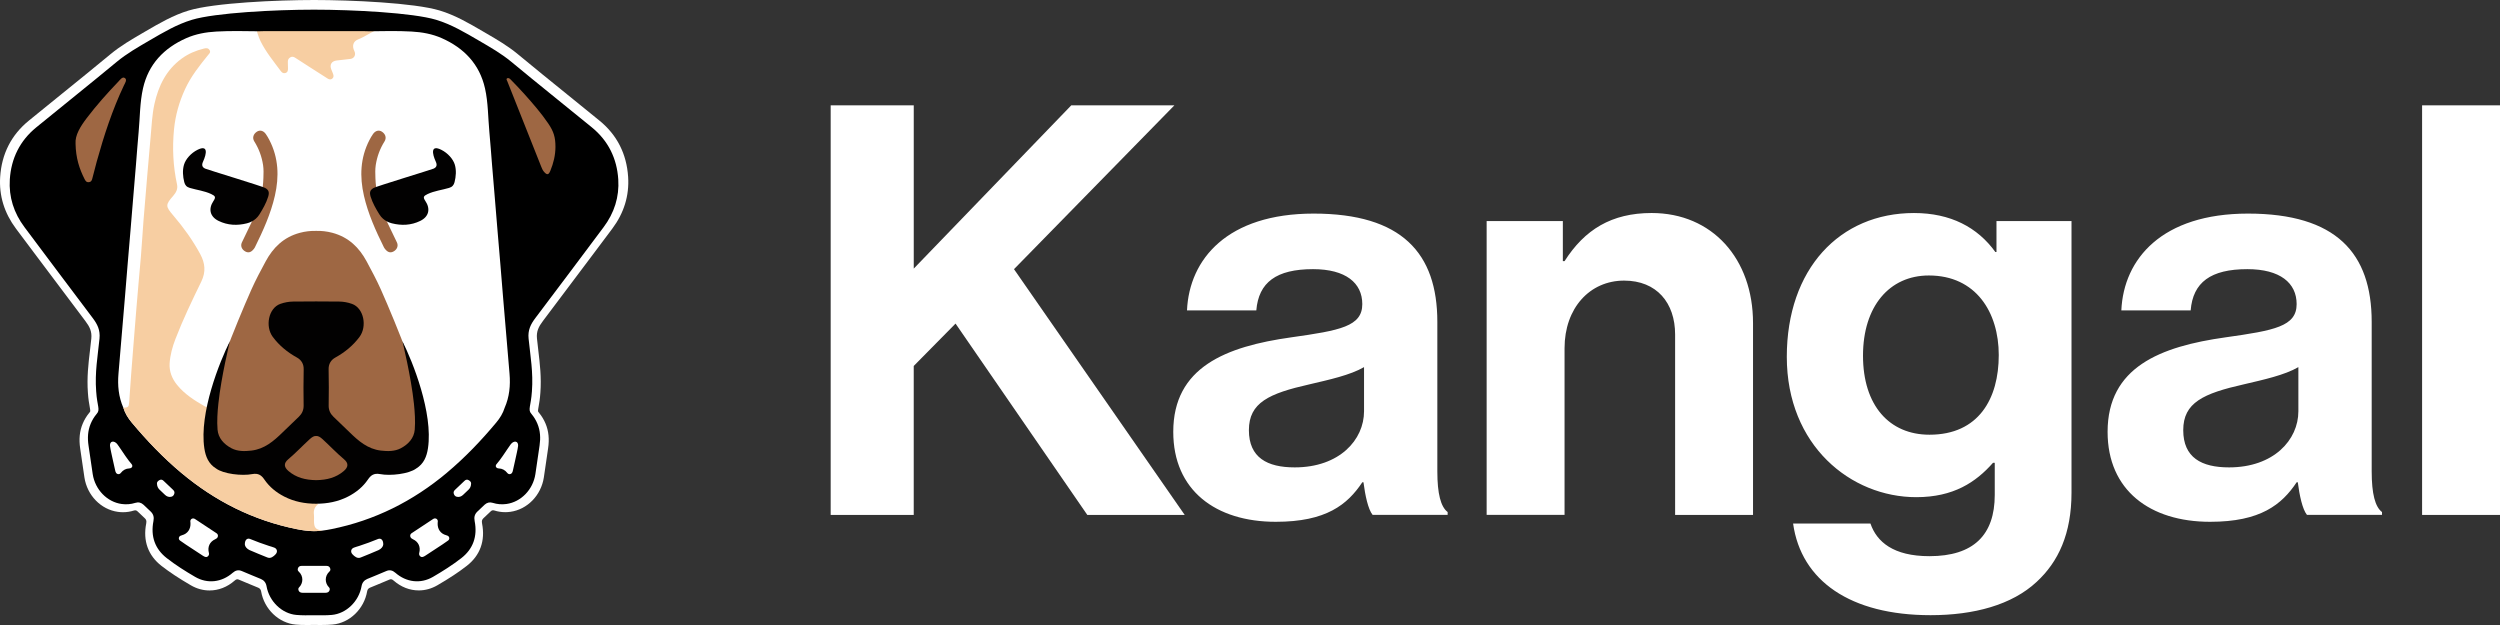 <svg viewBox="0 0 240 60" fill="none" xmlns="http://www.w3.org/2000/svg">
  <rect x="0" y="0" width="240" height="60" fill="#333333" stroke="none"/>
  <path d="M79.747 10.112h7.973v15.674l15.123-15.674h9.899L97.344 25.84l16.388 23.593h-9.35L91.732 31.064l-4.014 4.069V49.433h-7.973V10.112h.002z" fill="#fff"/>
  <path d="M130.892 46.299h-.11c-1.43 2.144-3.465 3.794-8.304 3.794-5.776 0-9.845-3.024-9.845-8.634 0-6.214 5.059-8.195 11.329-9.075 4.674-.66 6.818-1.045 6.818-3.19 0-2.035-1.594-3.355-4.73-3.355-3.519 0-5.224 1.265-5.444 3.96h-6.655c.22-4.949 3.904-9.294 12.153-9.294 8.468 0 11.88 3.794 11.88 10.393v14.353c0 2.144.329 3.409.989 3.904v.275h-7.203c-.437-.549-.712-1.867-.878-3.132zm.056-6.821v-4.235c-1.321.77-3.356 1.211-5.225 1.65-3.904.88-5.829 1.76-5.829 4.401 0 2.639 1.76 3.575 4.399 3.575 4.289 0 6.655-2.639 6.655-5.39zM150.031 25.069h.166c1.925-3.024 4.51-4.62 8.358-4.62 5.829 0 9.735 4.399 9.735 10.559v18.423h-7.479V32.107c0-3.024-1.759-5.169-4.895-5.169-3.3 0-5.719 2.639-5.719 6.489v16.003h-7.479V21.221h7.315v3.848h-.002zM172.138 50.259h7.425c.604 1.76 2.2 3.134 5.663 3.134 4.235 0 6.27-2.035 6.27-5.885v-3.08h-.166c-1.649 1.869-3.794 3.3-7.369 3.3-6.27 0-12.428-4.949-12.428-13.473 0-8.415 5.059-13.805 12.209-13.805 3.519 0 6.104 1.375 7.81 3.74h.11v-2.97h7.203v26.067c0 3.96-1.265 6.655-3.355 8.58-2.364 2.2-5.995 3.19-10.174 3.19-7.698 0-12.428-3.3-13.198-8.797zm19.743-16.169c0-4.125-2.2-7.644-6.709-7.644-3.794 0-6.324 2.97-6.324 7.698 0 4.784 2.53 7.588 6.38 7.588 4.728.002 6.653-3.463 6.653-7.642zM220.588 46.299h-.109c-1.431 2.144-3.466 3.794-8.305 3.794-5.775 0-9.845-3.024-9.845-8.634 0-6.214 5.059-8.195 11.329-9.075 4.674-.66 6.819-1.045 6.819-3.19 0-2.035-1.594-3.355-4.73-3.355-3.519 0-5.225 1.265-5.444 3.96h-6.655c.219-4.949 3.904-9.294 12.155-9.294 8.468 0 11.879 3.794 11.879 10.393v14.353c0 2.144.329 3.409.99 3.904v.275h-7.204c-.439-.549-.714-1.867-.88-3.132zm.056-6.821v-4.235c-1.32.77-3.355 1.211-5.224 1.65-3.904.88-5.829 1.76-5.829 4.401 0 2.639 1.759 3.575 4.398 3.575 4.289 0 6.655-2.639 6.655-5.39zM232.521 10.112H240V49.433h-7.479V10.112zM30.881 60c-.196 0-.392-.003-.589-.005l-.134-.002-.134.002c-.196.003-.392.005-.588.005-.409 0-.741-.012-1.044-.039-1.631-.143-3.029-1.484-3.324-3.187-.031-.176-.116-.285-.276-.354-.262-.112-.532-.222-.795-.328-.346-.14-.704-.285-1.055-.441-.061-.027-.114-.041-.16-.041-.047 0-.125.013-.258.13-.706.618-1.54.944-2.41.944-.623 0-1.225-.167-1.791-.495-1.142-.664-2.038-1.256-2.818-1.862-1.287-1-1.794-2.409-1.468-4.072.051-.259-.008-.378-.129-.497-.219-.216-.447-.433-.7-.663-.104-.095-.179-.106-.226-.106-.035 0-.076.007-.119.021-.341.108-.694.163-1.05.163-.162 0-.326-.011-.49-.034-1.631-.224-2.954-1.581-3.217-3.3-.079-.515-.154-1.037-.226-1.543-.06-.416-.12-.833-.182-1.249-.133-.887-.054-1.663.241-2.37.157-.377.365-.724.618-1.031.016-.023.034-.045.052-.066.07-.078.081-.09-.003-.558-.053-.298-.126-.706-.165-1.29l-.002-.021v-.009c-.108-1.468.047-2.775.197-4.038.044-.375.091-.763.13-1.153.071-.691-.159-1.147-.58-1.704-1.621-2.142-3.258-4.327-4.841-6.44-.602-.803-1.204-1.607-1.806-2.41C.413 20.453-.1 18.781.016 16.985.159 14.776 1.081 12.961 2.755 11.592c1.041-.851 2.104-1.711 3.133-2.543 1.552-1.256 3.157-2.554 4.72-3.848.955-.792 2.014-1.408 3.038-2.004l.364-.212c1.288-.752 2.621-1.529 4.106-1.977C20.569.268 26.662 0 30.159 0c3.497 0 9.59.268 12.042 1.006 1.485.447 2.818 1.225 4.106 1.977l.364.212c1.024.596 2.084 1.213 3.038 2.004 1.562 1.294 3.166 2.592 4.718 3.847 1.029.832 2.092 1.693 3.135 2.544 1.674 1.368 2.595 3.183 2.739 5.393.117 1.796-.397 3.468-1.524 4.971-.602.802-1.202 1.603-1.803 2.405-1.584 2.115-3.222 4.301-4.844 6.444-.421.556-.651 1.013-.58 1.703.039.39.085.778.13 1.154.15 1.265.305 2.573.196 4.043l-.002.016c-.039.59-.113 1-.166 1.299-.084.468-.073.48-.003.558.019.021.037.044.053.067.253.307.461.653.618 1.031.295.707.374 1.483.241 2.369-.062.416-.122.832-.182 1.249-.073.505-.148 1.029-.226 1.543-.263 1.719-1.586 3.076-3.217 3.3-.163.022-.328.034-.49.034-.355 0-.708-.055-1.05-.163-.043-.014-.084-.021-.119-.021-.048 0-.122.011-.226.106-.253.231-.482.448-.701.663-.12.119-.179.238-.129.497.326 1.663-.181 3.071-1.468 4.072-.78.607-1.675 1.199-2.818 1.862-.565.328-1.168.495-1.791.495-.871 0-1.704-.327-2.41-.944-.133-.116-.211-.13-.258-.13-.045 0-.099.014-.16.041-.351.157-.709.301-1.055.441-.262.106-.532.215-.795.328-.161.069-.246.178-.276.354-.295 1.703-1.692 3.044-3.324 3.187-.303.029-.634.041-1.044.041z" fill="#fff"/>
  <path d="M36.856 2.925c-.617.245-1.15.65-1.772.891-.506.196-.617.645-.374 1.132.171.342-.006.701-.379.75-.435.057-.871.103-1.308.148-.503.051-.719.406-.527.872.063.151.13.3.18.454.049.15.05.303-.087.414-.148.121-.3.091-.451-.006-.623-.399-1.247-.797-1.871-1.196-.402-.257-.806-.51-1.201-.776-.171-.115-.323-.173-.518-.057-.19.113-.236.276-.225.479.011.188.008.377.014.565.006.2-.022.385-.246.455-.199.062-.335-.038-.449-.192-.686-.928-1.425-1.818-1.94-2.862-.207-.42-.39-1.085-.39-1.085s7.453-.001 11.13 0c.14 0 .277.008.414.012zM11.842 39.144c.47-.02.524-.079.559-.55.127-1.748.242-3.498.392-5.245.106-1.235.203-2.47.298-3.705.128-1.672.297-3.341.435-5.013.094-1.136.157-2.274.246-3.41.117-1.483.245-2.967.371-4.449.105-1.232.206-2.464.322-3.695.097-1.033.135-2.074.36-3.093.386-1.745 1.137-3.279 2.614-4.358.639-.467 1.371-.78 2.145-.966.184-.045.399-.077.536.151.128.213-.025.328-.131.458-.839 1.031-1.663 2.071-2.224 3.291-.564 1.226-.927 2.505-1.058 3.848-.175 1.781-.091 3.549.29 5.301.094.434-.1.787-.374 1.098-.759.863-.738.999.018 1.884.979 1.146 1.86 2.367 2.579 3.698.467.864.567 1.694.103 2.647-.879 1.803-1.75 3.615-2.474 5.491-.295.765-.515 1.554-.565 2.367-.047.762.231 1.458.712 2.053.724.897 1.683 1.498 2.666 2.064.256.147.411-.102.607-.184-.065.495 9.193 9.565 10.337 9.531-.381.252-.528.602-.467 1.054.025.184.004.374.004.562 0 .708.163.891.848.953-.843.137-1.683.035-2.502-.129-4.162-.834-7.837-2.686-11.083-5.403-1.738-1.455-3.3-3.09-4.754-4.827-.352-.421-.645-.889-.81-1.423z" fill="#F7CEA2"/>
  <path d="M7.255 13.798c-.065-.811.467-1.663 1.079-2.469.935-1.228 1.961-2.379 3.028-3.493.174-.182.386-.505.625-.345.248.165.015.488-.088.707-1.113 2.349-1.916 4.808-2.608 7.305-.146.528-.279 1.059-.415 1.589-.048.186-.091.363-.334.395-.243.032-.337-.128-.423-.298-.497-.982-.837-2.008-.864-3.391zM53.324 14.102c-.003.8-.189 1.563-.493 2.299-.168.405-.324.417-.608.089-.119-.137-.188-.296-.253-.459-1.09-2.742-2.179-5.486-3.268-8.229-.035-.089-.131-.202-.029-.273.139-.096.27.023.36.115.447.459.893.919 1.319 1.397.802.898 1.595 1.806 2.274 2.804.537.788.697 1.341.698 2.256zM37.387 21.782c.242.494.479.99.715 1.486.142.297.048.614-.234.816-.288.205-.562.186-.808-.07-.077-.08-.155-.168-.203-.267-.786-1.595-1.522-3.211-1.92-4.956-.42-1.838-.356-3.634.527-5.346.103-.2.217-.397.346-.581.231-.327.564-.408.847-.227.349.223.47.6.255.941-.441.701-.716 1.454-.842 2.271-.063.414-.046.828-.031 1.239.082 2.228.768 3.51 1.349 4.693z" fill="#9E6743"/>
  <path d="M41.309 15.832c.306-.155.327-.39.169-.68-.414-.76-.612-1.62.456-1.172.629.264 1.19.803 1.388 1.341.191.518.186 1.111.088 1.662-.054.302-.195.485-.494.595-.668.248-1.378.374-2.011.728-.39.217-.435.335-.164.685.557.721.431 1.479-.363 1.935-.856.491-1.765.585-2.698.418-.32-.057-.627-.184-.884-.384-.137-.106-.26-.229-.372-.382-.359-.494-.733-1.056-.956-1.64-.149-.393-.123-.632.233-.864.279-.183 5.35-2.109 5.608-2.24z" fill="#020101"/>
  <path d="M40.005 38.874c-.162-1.317-.032-1.31-.337-2.605-.16-.682-.414-1.846-.612-2.384-.62-1.692-1.756-4.447-2.494-6.097-.4-.895-.904-1.84-1.369-2.702-.707-1.308-1.71-2.314-3.284-2.737-.516-.138-1.041-.198-1.559-.183-.518-.014-1.043.045-1.559.183-1.575.422-2.577 1.429-3.284 2.737-.467.862-.97 1.807-1.369 2.702-.738 1.65-1.874 4.405-2.494 6.097-.198.537-.452 1.702-.612 2.384-.304 1.295-.175 1.288-.338 2.605-.097.793-.346 2.08-.279 2.879.069.823.803 2.279 1.534 2.664.577.304 4.024.369 4.602.685.713.39 2.413 1.144 3.799 1.455 1.386-.312 3.087-1.064 3.799-1.455.578-.317 4.025-.381 4.602-.685.73-.385 1.464-1.841 1.534-2.664.067-.799-.181-2.086-.279-2.879z" fill="#9E6743"/>
  <path d="M38.628 32.757s.834 3.375 1.108 5.994c.083.794.146 1.686.079 2.485-.07.823-.612 1.411-1.341 1.796-.577.304-1.252.301-1.907.223-1.263-.149-2.148-.919-2.999-1.75-.517-.505-1.043-1.002-1.562-1.504-.304-.294-.461-.639-.455-1.073.015-1.182.026-2.289-.004-3.47-.014-.516.225-.904.64-1.133.915-.505 1.709-1.153 2.326-1.985.75-1.009.416-2.762-.719-3.169-.399-.143-.816-.221-1.238-.224-.735-.007-1.47-.011-2.206-.014-.735.002-1.47.007-2.206.014-.421.004-.839.082-1.238.224-1.134.406-1.468 2.16-.719 3.169.618.832 1.412 1.48 2.326 1.985.415.229.653.617.64 1.133-.03 1.181-.02 2.289-.004 3.47.005.434-.151.779-.455 1.073-.519.503-1.046.999-1.563 1.504-.851.832-1.736 1.601-2.999 1.75-.657.078-1.331.081-1.907-.223-.73-.385-1.272-.974-1.341-1.796-.067-.799-.004-1.691.079-2.485.274-2.619 1.108-5.994 1.108-5.994-.991 1.965-2.959 6.89-2.456 10.271.119.8.402 1.503 1.132 1.95.688.517 2.471.73 3.472.534.587-.107.883.118 1.157.519.488.716 1.14 1.243 1.91 1.639.965.495 1.994.689 3.064.689 1.07 0 2.099-.193 3.064-.689.77-.396 1.421-.922 1.91-1.639.273-.401.569-.626 1.156-.519 1.001.197 2.784-.017 3.472-.534.731-.448 1.013-1.15 1.132-1.95.505-3.381-1.464-8.307-2.455-10.271zm-5.633 12.468c-.73.618-1.593.853-2.647.869-1.054-.016-1.917-.251-2.647-.869-.458-.387-.479-.759-.029-1.137.72-.606 1.363-1.291 2.055-1.925.242-.221.43-.324.621-.309.191-.014.38.088.621.309.692.634 1.335 1.319 2.055 1.925.45.379.429.75-.029 1.137z" fill="#020101"/>
  <path d="M23.924 21.782c-.242.494-.479.99-.715 1.486-.142.297-.048.614.234.816.288.205.562.186.808-.07.077-.08.155-.168.203-.267.787-1.595 1.523-3.211 1.92-4.956.42-1.838.356-3.634-.527-5.346-.103-.2-.217-.397-.346-.581-.231-.327-.564-.408-.847-.227-.349.223-.47.6-.255.941.441.701.716 1.454.843 2.271.063.414.046.828.031 1.239-.082 2.228-.768 3.51-1.349 4.693z" fill="#9E6743"/>
  <path d="M20.004 15.832c-.306-.155-.327-.39-.169-.68.414-.76.612-1.62-.456-1.172-.629.264-1.19.803-1.388 1.341-.191.518-.186 1.111-.088 1.662.054.302.195.485.494.595.668.248 1.378.374 2.011.728.39.217.435.335.164.685-.557.721-.431 1.479.363 1.935.856.491 1.765.585 2.698.418.32-.057.626-.184.884-.384.137-.106.26-.229.372-.382.359-.494.733-1.056.956-1.64.149-.393.123-.632-.233-.864-.279-.183-5.35-2.109-5.608-2.24z" fill="#020101"/>
  <path d="M30.149 51.244c-.503-.002-1.046-.064-1.711-.198-4.082-.818-7.848-2.655-11.196-5.458-1.62-1.357-3.186-2.946-4.786-4.858-.414-.494-.693-.984-.853-1.497-.433-.998-.591-2.102-.481-3.377.06-.698.118-1.397.177-2.096l.098-1.165.132-1.555c.072-.844.143-1.688.214-2.532.045-.538.089-1.076.132-1.614.042-.512.083-1.024.126-1.537.048-.573.097-1.147.146-1.72.043-.501.086-1.003.128-1.505.048-.575.096-1.15.143-1.726.037-.45.074-.9.112-1.35l.112-1.335c.055-.654.11-1.309.165-1.963.03-.365.059-.731.087-1.096.051-.662.105-1.347.168-2.02.041-.435.067-.882.093-1.314.057-.956.116-1.945.332-2.905.513-2.276 1.956-3.955 4.289-4.991.855-.38 1.836-.596 2.998-.66.578-.032 1.196-.047 1.942-.047.519 0 1.045.008 1.553.014l.586.008c.047-.002.105-.004.162-.006.133-.005.266-.01.398-.01h9.476c.133 0 .265.005.398.01.057.002.116.004.173.006l.575-.008c.509-.007 1.035-.014 1.553-.014.746 0 1.363.015 1.942.047 1.162.065 2.142.281 2.998.66 2.333 1.036 3.777 2.714 4.289 4.991.216.959.275 1.948.332 2.905.026.432.052.879.093 1.314.063.673.116 1.358.168 2.021.029.365.057.731.087 1.095.052.631.105 1.261.159 1.892.039.469.079.938.118 1.407l.109 1.317c.048.587.097 1.172.146 1.759.042.504.085 1.008.128 1.512.049.571.097 1.141.145 1.713.043.518.085 1.036.128 1.555.043.532.086 1.063.131 1.596.072.862.146 1.724.219 2.586l.128 1.501.099 1.184c.058.693.116 1.386.176 2.079.11 1.275-.048 2.379-.481 3.377-.161.513-.44 1.002-.853 1.497-1.601 1.913-3.167 3.502-4.786 4.858-3.348 2.804-7.115 4.639-11.197 5.458-.665.134-1.209.196-1.711.198h-.002v-.001z" fill="#fff"/>
  <path d="M36.166 2.883c-.617.245-1.15.65-1.772.892-.506.196-.617.645-.374 1.132.171.342-.006.701-.379.75-.435.057-.871.103-1.307.148-.503.051-.719.406-.527.872.063.151.13.3.18.454.049.15.05.303-.087.414-.148.121-.3.091-.451-.006-.623-.399-1.247-.797-1.871-1.196-.402-.257-.806-.51-1.201-.776-.171-.115-.323-.173-.519-.057-.19.113-.236.276-.225.479.011.188.007.377.014.565.006.2-.022.385-.246.455-.199.062-.335-.038-.449-.192-.686-.928-1.425-1.818-1.94-2.862-.207-.42-.39-1.085-.39-1.085s7.453-.001 11.13 0c.14-.002.277.007.414.011z" fill="#F7CEA2"/>
  <path d="M57.944 21.811c1.021-1.361 1.52-2.9 1.41-4.591-.13-2.006-.957-3.701-2.53-4.987-2.572-2.102-5.17-4.172-7.728-6.292-.975-.808-2.06-1.423-3.142-2.054-1.313-.766-2.624-1.547-4.088-1.988-2.224-.67-7.968-.971-11.718-.971-3.749 0-9.492.301-11.717.972-1.464.441-2.775 1.222-4.088 1.988-1.082.632-2.167 1.246-3.142 2.054-2.557 2.12-5.156 4.189-7.728 6.292-1.572 1.286-2.4 2.98-2.53 4.986-.109 1.691.389 3.23 1.41 4.591 2.179 2.904 4.349 5.813 6.539 8.707.455.602.745 1.164.66 1.995-.169 1.69-.457 3.222-.319 5.051v.001c.097 1.466.416 1.753.053 2.161-.011.012-.02.024-.027.035-.223.267-.41.572-.553.917-.28.672-.315 1.373-.207 2.091.137.915.262 1.832.402 2.746.228 1.491 1.383 2.676 2.779 2.868.447.061.885.026 1.316-.11.295-.094.554-.027.781.181.238.217.472.439.702.666.248.245.326.524.253.898-.288 1.468.146 2.682 1.278 3.562.862.67 1.784 1.254 2.722 1.799 1.19.692 2.559.525 3.607-.391.27-.235.549-.314.894-.16.599.267 1.212.496 1.814.754.288.124.482.352.54.688.253 1.46 1.474 2.64 2.864 2.763.565.05 1.131.037 1.698.029.566.008 1.132.02 1.698-.029 1.391-.122 2.611-1.303 2.864-2.763.058-.335.252-.564.54-.688.602-.258 1.215-.487 1.814-.754.344-.154.624-.075.894.16 1.048.917 2.417 1.083 3.607.391.938-.545 1.86-1.129 2.722-1.799 1.132-.88 1.566-2.095 1.278-3.562-.073-.374.005-.654.253-.898.23-.227.464-.448.702-.666.228-.208.486-.275.781-.181.43.137.87.171 1.316.11 1.397-.192 2.551-1.377 2.779-2.868.14-.914.265-1.831.402-2.746.107-.718.073-1.419-.207-2.091-.144-.346-.331-.65-.553-.917-.007-.011-.016-.024-.027-.035-.363-.408-.045-.696.053-2.161v-.001c.137-1.83-.149-3.361-.319-5.051-.085-.831.205-1.394.66-1.995 2.191-2.894 4.362-5.803 6.539-8.707zm-45.54 23.159c-.302.011-.582.139-.814.44-.117.152-.34.143-.448-.02-.047-.069-.067-.15-.085-.232-.065-.306-.154-.665-.213-.953-.095-.465-.242-1.036-.285-1.405-.032-.493.414-.522.697-.165.023.033.047.066.07.099.001.002.002.004.004.004.09.128.18.257.267.384.109.159.214.317.32.474 0 .001.001.001.001.002.002.004.005.008.007.011.017.025.034.051.051.075.001.001.002.002.002.003.033.048.066.097.1.144.225.324.359.494.55.719.157.184.057.408-.224.418zm4.333 2.411c-.045.165-.139.274-.304.311-.221.049-.411-.025-.577-.171-.189-.167-.371-.341-.549-.522-.139-.14-.233-.311-.239-.599-.004-.121.1-.237.254-.316.151-.078.273-.032.392.085.29.285.586.562.884.838.111.102.183.211.139.373zm4.056 4.306c-.042.033-.089.06-.137.082-.524.239-.759.737-.599 1.323.06.218-.143.414-.309.382-.098-.019-.182-.065-.264-.118-.553-.362-1.107-.723-1.659-1.088-.184-.121-.367-.244-.544-.377-.164-.122-.146-.351.031-.451.051-.029.107-.046.163-.06.536-.144.844-.589.811-1.174-.003-.051-.009-.102-.015-.162.001-.224.239-.356.447-.22.694.451 1.384.908 2.072 1.369.177.118.174.361.005.496zm5.673 1.516c-.104.115-.218.217-.353.288-.145.076-.293.09-.447.026-.569-.235-1.144-.455-1.706-.707-.261-.117-.438-.343-.454-.522-.02-.46.23-.66.502-.548.597.243 1.199.47 1.812.666.171.054.344.1.51.165.28.11.34.405.137.63zm5.128 3.195c.125.121.051.387-.124.464-.07.031-.144.047-.224.046-.366-.002-.732-.002-1.098-.002-.366 0-.732 0-1.098.002-.079 0-.154-.015-.223-.046-.174-.077-.249-.344-.125-.464.411-.398.46-1.088-.035-1.537-.092-.084-.1-.177-.069-.288.045-.16.164-.248.355-.249.396-.002.791-.001 1.187-.001H30.158c.396 0 .791-.002 1.187.001.191.001.31.089.355.249.032.112.023.205-.069.288-.495.45-.447 1.14-.035 1.537zm5.197-4.108c-.016.179-.193.405-.454.522-.562.252-1.137.472-1.706.707-.154.063-.302.05-.447-.026-.136-.071-.249-.174-.353-.288-.204-.224-.143-.52.137-.63.167-.065.34-.111.51-.165.612-.196 1.214-.423 1.812-.666.273-.112.522.088.501.548zm6.227-.399c-.177.132-.36.256-.544.377-.552.365-1.105.726-1.658 1.088-.082.054-.166.1-.264.118-.167.032-.369-.164-.309-.382.159-.585-.075-1.084-.599-1.323-.048-.022-.096-.049-.137-.082-.169-.135-.172-.377.004-.496.688-.461 1.378-.918 2.072-1.369.208-.135.446-.003.447.22-.005.06-.012.111-.015.162-.033.585.275 1.03.811 1.174.056.015.113.032.163.06.176.1.194.328.031.451zm1.972-4.891c-.177.18-.361.355-.55.522-.165.146-.355.22-.577.171-.165-.036-.259-.146-.304-.311-.044-.161.028-.271.138-.373.297-.276.593-.553.884-.838.119-.117.241-.163.392-.085.154.079.259.194.254.316-.004.288-.098.459-.238.599zm-2.098-1.606c-3.246 2.717-6.921 4.569-11.083 5.403-.547.109-1.102.192-1.661.193-.559-.002-1.115-.083-1.661-.193-4.162-.835-7.837-2.686-11.083-5.403-1.738-1.456-3.3-3.09-4.754-4.827-.352-.42-.645-.888-.81-1.422-.458-1.045-.563-2.141-.467-3.266.094-1.087.183-2.175.275-3.263.115-1.363.232-2.724.346-4.087.087-1.05.171-2.101.258-3.151.09-1.075.183-2.149.273-3.224.086-1.025.169-2.05.254-3.075.091-1.1.186-2.2.276-3.3.085-1.038.157-2.077.254-3.113.131-1.397.111-2.816.42-4.186.522-2.319 2.009-3.866 4.143-4.813.92-.408 1.898-.583 2.908-.639 1.356-.075 2.708-.041 4.063-.025.188-.005.376-.015.563-.015h9.476c.188 0 .376.01.563.015 1.354-.016 2.708-.051 4.063.025 1.01.056 1.988.23 2.908.639 2.135.948 3.621 2.494 4.143 4.813.309 1.371.289 2.79.42 4.186.097 1.036.169 2.075.254 3.113.091 1.1.185 2.2.276 3.3.085 1.025.168 2.05.254 3.075.09 1.075.184 2.149.273 3.224.088 1.05.171 2.101.258 3.151.114 1.363.231 2.724.346 4.087.092 1.088.181 2.175.275 3.263.097 1.125-.009 2.221-.467 3.266-.165.534-.458 1.002-.81 1.422-1.448 1.737-3.01 3.37-4.749 4.827zm6.846-2.593c-.042.368-.19.941-.285 1.405-.059.288-.148.647-.213.953-.017.082-.038.163-.085.232-.109.162-.332.171-.448.02-.233-.302-.512-.429-.814-.44-.281-.01-.381-.234-.223-.418.192-.225.325-.396.55-.719.033-.048.066-.096.1-.144.001-.001.002-.002.002-.003.017-.025.034-.051.051-.075.002-.004.005-.007.008-.011 0-.001.001-.001.001-.002.106-.156.211-.316.32-.474.088-.128.177-.257.267-.384.001-.002.002-.003.003-.004.023-.033.047-.066.07-.099.283-.357.728-.328.697.165z" fill="#000"/>
  <path d="M11.842 39.144c.47-.02.524-.079.559-.55.127-1.748.242-3.498.392-5.245.106-1.235.203-2.47.298-3.705.128-1.672.297-3.341.435-5.013.094-1.136.157-2.274.246-3.41.117-1.483.245-2.967.371-4.449.105-1.232.206-2.464.322-3.695.097-1.033.135-2.074.36-3.093.386-1.745 1.137-3.279 2.614-4.358.639-.467 1.372-.78 2.145-.966.184-.045.399-.077.536.151.128.213-.025.328-.131.458-.839 1.031-1.663 2.071-2.224 3.291-.564 1.226-.927 2.505-1.059 3.848-.175 1.781-.091 3.549.29 5.301.094.434-.1.787-.374 1.098-.759.863-.738.999.018 1.884.979 1.146 1.86 2.367 2.579 3.698.467.864.567 1.694.103 2.647-.879 1.803-1.75 3.615-2.474 5.491-.295.765-.515 1.554-.565 2.367-.047.762.231 1.458.712 2.053.724.897 1.683 1.498 2.666 2.064.256.147.411-.102.607-.184-.065.495 9.193 9.565 10.337 9.531-.381.252-.528.602-.467 1.054.025.184.004.374.004.562 0 .708.163.891.848.953-.843.137-1.683.035-2.502-.129-4.162-.835-7.837-2.686-11.083-5.403-1.738-1.455-3.3-3.09-4.754-4.827-.351-.42-.645-.889-.809-1.423z" fill="#F7CEA2"/>
  <path d="M7.254 13.798c-.065-.811.467-1.664 1.079-2.469.935-1.228 1.961-2.379 3.028-3.493.174-.182.387-.505.625-.345.248.165.015.488-.088.707-1.113 2.349-1.916 4.808-2.609 7.305-.146.528-.279 1.059-.415 1.589-.048.186-.091.363-.334.395-.243.032-.337-.128-.423-.298-.497-.982-.836-2.007-.864-3.391zM53.324 14.102c-.003.8-.189 1.564-.493 2.299-.168.405-.324.417-.608.089-.119-.137-.188-.296-.253-.459-1.09-2.742-2.179-5.486-3.268-8.229-.035-.089-.131-.202-.029-.273.139-.096.27.023.36.115.447.459.893.919 1.319 1.397.802.898 1.595 1.806 2.274 2.804.537.788.698 1.341.698 2.256zM37.388 21.782c.242.494.478.99.715 1.486.142.297.048.614-.234.816-.288.205-.562.186-.808-.07-.077-.08-.155-.168-.203-.267-.787-1.595-1.522-3.211-1.92-4.956-.42-1.838-.356-3.635.527-5.346.103-.2.217-.397.346-.581.231-.327.564-.408.847-.227.349.223.47.6.255.941-.441.701-.716 1.454-.842 2.271-.063.414-.046.828-.031 1.239.082 2.228.768 3.51 1.349 4.693z" fill="#9E6743"/>
  <path d="M41.622 16.19c.316-.134.352-.367.215-.667-.361-.786-.5-1.658.535-1.138.61.306 1.132.882 1.293 1.432.155.529.11 1.122-.026 1.664-.075.297-.227.47-.534.56-.684.202-1.401.28-2.056.589-.403.19-.457.304-.21.672.507.757.329 1.504-.494 1.905-.888.432-1.801.463-2.72.233-.316-.079-.613-.227-.855-.443-.13-.116-.245-.246-.345-.407-.324-.518-.659-1.104-.842-1.702-.122-.402-.079-.639.291-.847.291-.162 5.482-1.738 5.747-1.85z" fill="#020101"/>
  <path d="M40.005 38.874c-.162-1.317-.032-1.31-.337-2.605-.16-.682-.414-1.846-.612-2.384-.62-1.692-1.756-4.447-2.494-6.097-.4-.895-.904-1.84-1.369-2.702-.707-1.308-1.71-2.314-3.284-2.737-.516-.138-1.041-.198-1.559-.183-.518-.014-1.043.045-1.559.183-1.575.422-2.577 1.429-3.284 2.737-.467.862-.97 1.807-1.369 2.702-.738 1.65-1.874 4.405-2.494 6.097-.198.537-.452 1.702-.612 2.384-.304 1.295-.175 1.288-.338 2.605-.097.793-.346 2.08-.279 2.879.069.823.803 2.279 1.534 2.664.577.304 4.024.369 4.602.685.713.39 2.413 1.144 3.799 1.455 1.386-.312 3.087-1.064 3.799-1.455.578-.317 4.025-.381 4.602-.685.73-.385 1.464-1.841 1.534-2.664.067-.799-.181-2.086-.279-2.879z" fill="#9E6743"/>
  <path d="M38.629 32.757s.834 3.375 1.108 5.994c.083.794.146 1.686.079 2.486-.069.823-.611 1.412-1.341 1.797-.577.304-1.252.301-1.908.223-1.263-.149-2.148-.919-2.999-1.75-.517-.505-1.043-1.002-1.562-1.504-.304-.294-.461-.639-.455-1.073.015-1.182.026-2.289-.005-3.47-.013-.516.225-.904.64-1.133.915-.505 1.709-1.153 2.326-1.984.75-1.009.416-2.763-.719-3.169-.399-.143-.816-.22-1.238-.224-.735-.007-1.47-.011-2.206-.013-.735.002-1.47.007-2.206.013-.421.004-.839.082-1.238.224-1.134.406-1.468 2.16-.719 3.169.618.832 1.412 1.48 2.326 1.984.415.229.653.618.64 1.133-.03 1.181-.02 2.289-.005 3.47.005.434-.151.779-.455 1.073-.519.503-1.046.999-1.563 1.504-.851.832-1.736 1.601-2.999 1.75-.657.078-1.331.081-1.907-.223-.73-.385-1.273-.974-1.341-1.797-.067-.799-.005-1.691.079-2.486.274-2.619 1.108-5.994 1.108-5.994-.991 1.965-2.959 6.89-2.456 10.271.119.8.402 1.503 1.132 1.95.688.517 2.471.73 3.472.534.587-.107.883.118 1.157.519.488.716 1.14 1.243 1.91 1.639.965.496 1.994.688 3.064.688s2.099-.193 3.064-.688c.77-.396 1.421-.922 1.91-1.639.273-.401.569-.627 1.157-.519 1.001.197 2.784-.017 3.472-.534.731-.448 1.013-1.15 1.132-1.95.504-3.381-1.464-8.306-2.455-10.271zm-5.633 12.469c-.73.618-1.593.853-2.647.869-1.054-.016-1.917-.251-2.647-.869-.457-.387-.478-.759-.029-1.137.72-.606 1.363-1.291 2.055-1.925.242-.221.43-.324.621-.309.191-.014.38.088.621.309.692.634 1.335 1.319 2.055 1.925.449.378.428.75-.029 1.137z" fill="#020101"/>
  <path d="M23.939 21.782c-.242.494-.479.99-.715 1.486-.142.297-.048.614.234.816.288.205.562.186.808-.07.077-.08.155-.168.203-.267.786-1.595 1.522-3.211 1.92-4.956.42-1.838.356-3.635-.527-5.346-.103-.2-.217-.397-.346-.581-.231-.327-.564-.408-.847-.227-.349.223-.47.6-.255.941.441.701.716 1.454.842 2.271.063.414.046.828.031 1.239-.082 2.228-.768 3.51-1.349 4.693z" fill="#9E6743"/>
  <path d="M19.705 16.19c-.316-.134-.352-.367-.215-.667.361-.786.5-1.658-.535-1.138-.61.306-1.132.882-1.293 1.432-.155.529-.11 1.122.026 1.664.075.297.227.47.534.56.684.202 1.401.28 2.056.589.403.19.457.304.21.672-.507.757-.329 1.504.494 1.905.888.432 1.801.463 2.72.233.316-.079.613-.227.855-.443.13-.116.245-.246.345-.407.324-.518.659-1.104.842-1.702.122-.402.079-.639-.291-.847-.291-.162-5.483-1.738-5.747-1.85z" fill="#020101"/>
</svg>
